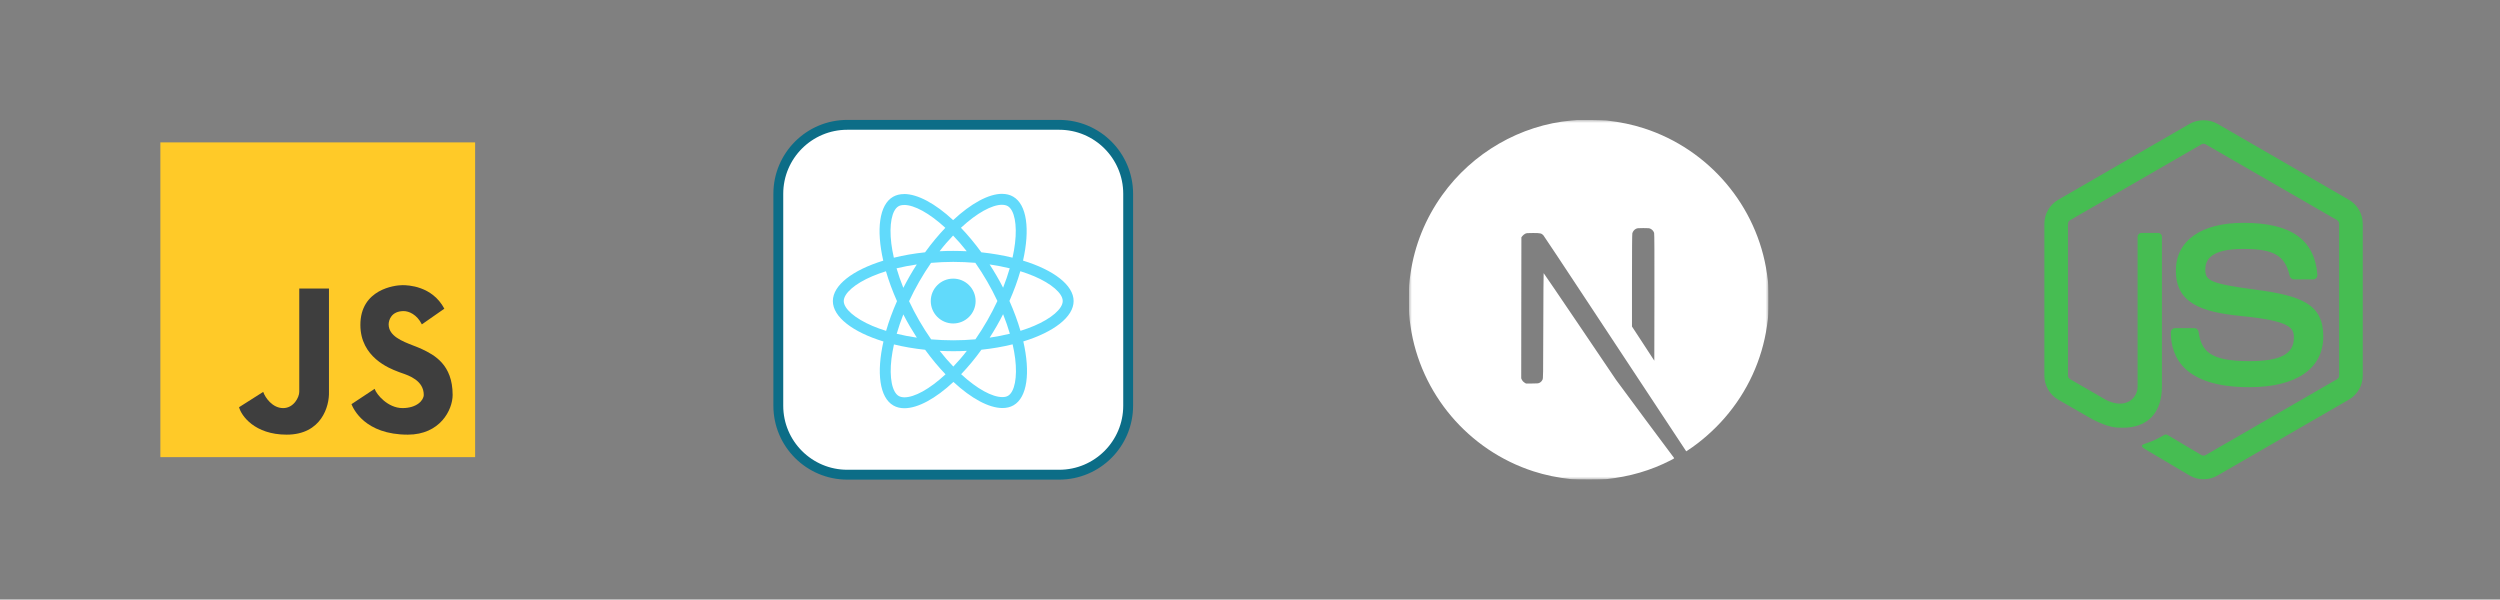 <svg width="417" height="100" viewBox="0 0 417 100" fill="none" xmlns="http://www.w3.org/2000/svg">
<rect x="0" y="0" width="417" height="100" fill="#808080" stroke="none"/>
<path d="M79.25 23.75H26.75V76.25H79.25V23.75Z" fill="#FFCA28"/>
<path d="M58.625 67.415L62.49 64.857C62.793 65.809 64.712 68.069 67.135 68.069C69.558 68.069 70.683 66.746 70.683 65.868C70.683 63.477 68.209 62.634 67.02 62.229C66.826 62.163 66.667 62.109 66.558 62.062C66.502 62.037 66.417 62.005 66.309 61.963C64.987 61.458 60.111 59.595 60.111 54.195C60.111 48.247 65.851 47.563 67.149 47.563C67.998 47.563 72.082 47.667 74.115 51.489L70.365 54.106C69.543 52.44 68.177 51.89 67.337 51.89C65.26 51.89 64.827 53.413 64.827 54.106C64.827 56.051 67.084 56.922 68.989 57.658C69.487 57.851 69.962 58.034 70.365 58.225C72.442 59.206 75.5 60.812 75.5 65.868C75.5 68.4 73.376 72.5 68.029 72.5C60.846 72.5 58.942 68.188 58.625 67.415Z" fill="#3E3E3E"/>
<path d="M39.875 67.923L43.904 65.366C44.219 66.317 45.446 68.071 47.226 68.071C49.006 68.071 49.917 66.243 49.917 65.366V48.125H54.872V65.366C54.952 67.744 53.633 72.5 47.812 72.5C42.461 72.5 40.236 69.32 39.875 67.923Z" fill="#3E3E3E"/>
<g clip-path="url(#clip0_50_1011)">
<path d="M176.671 20.822H141.329C134.974 20.822 129.822 25.974 129.822 32.329V67.671C129.822 74.026 134.974 79.178 141.329 79.178H176.671C183.026 79.178 188.178 74.026 188.178 67.671V32.329C188.178 25.974 183.026 20.822 176.671 20.822Z" fill="white" stroke="#0C6D87" stroke-width="1.644"/>
<path d="M179.08 50.215C179.08 47.554 175.748 45.033 170.64 43.47C171.819 38.263 171.295 34.121 168.987 32.795C168.455 32.484 167.833 32.337 167.153 32.337V34.162C167.53 34.162 167.833 34.236 168.086 34.375C169.2 35.014 169.683 37.445 169.306 40.572C169.216 41.341 169.069 42.152 168.889 42.978C167.284 42.586 165.532 42.283 163.691 42.086C162.585 40.572 161.439 39.197 160.285 37.993C162.954 35.513 165.459 34.154 167.161 34.154V32.329C164.91 32.329 161.963 33.933 158.984 36.716C156.004 33.95 153.057 32.361 150.806 32.361V34.187C152.501 34.187 155.014 35.538 157.682 38.002C156.536 39.205 155.39 40.572 154.301 42.086C152.451 42.283 150.7 42.586 149.095 42.987C148.907 42.168 148.768 41.374 148.67 40.613C148.285 37.486 148.76 35.055 149.865 34.408C150.11 34.261 150.43 34.195 150.806 34.195V32.37C150.119 32.37 149.496 32.517 148.956 32.828C146.656 34.154 146.14 38.288 147.327 43.478C142.236 45.049 138.92 47.562 138.92 50.215C138.92 52.875 142.252 55.396 147.36 56.96C146.181 62.166 146.705 66.308 149.013 67.634C149.546 67.945 150.168 68.092 150.855 68.092C153.106 68.092 156.053 66.488 159.033 63.705C162.012 66.472 164.959 68.06 167.21 68.06C167.898 68.06 168.52 67.912 169.06 67.601C171.361 66.275 171.876 62.141 170.689 56.952C175.765 55.388 179.08 52.867 179.08 50.215ZM168.422 44.755C168.119 45.811 167.742 46.899 167.317 47.988C166.981 47.333 166.629 46.678 166.245 46.023C165.868 45.369 165.467 44.73 165.066 44.108C166.228 44.28 167.35 44.493 168.422 44.755ZM164.673 53.473C164.034 54.578 163.379 55.625 162.7 56.599C161.48 56.706 160.244 56.763 159 56.763C157.764 56.763 156.528 56.706 155.317 56.608C154.637 55.634 153.974 54.594 153.336 53.497C152.713 52.425 152.149 51.336 151.633 50.239C152.14 49.142 152.713 48.045 153.327 46.973C153.966 45.868 154.621 44.82 155.3 43.846C156.52 43.74 157.756 43.682 159 43.682C160.236 43.682 161.472 43.74 162.684 43.838C163.363 44.812 164.026 45.852 164.665 46.949C165.287 48.021 165.852 49.11 166.367 50.206C165.852 51.303 165.287 52.4 164.673 53.473ZM167.317 52.408C167.759 53.505 168.135 54.602 168.446 55.666C167.374 55.928 166.244 56.149 165.074 56.321C165.475 55.691 165.876 55.044 166.253 54.381C166.629 53.726 166.981 53.063 167.317 52.408ZM159.016 61.143C158.255 60.357 157.494 59.481 156.741 58.523C157.478 58.556 158.231 58.581 158.992 58.581C159.761 58.581 160.523 58.564 161.268 58.523C160.531 59.481 159.77 60.357 159.016 61.143ZM152.926 56.321C151.764 56.149 150.642 55.937 149.57 55.675C149.873 54.619 150.25 53.53 150.675 52.441C151.011 53.096 151.363 53.751 151.748 54.406C152.132 55.061 152.525 55.699 152.926 56.321ZM158.976 39.287C159.737 40.072 160.498 40.948 161.251 41.906C160.514 41.873 159.761 41.849 159 41.849C158.231 41.849 157.469 41.865 156.724 41.906C157.461 40.948 158.222 40.072 158.976 39.287ZM152.918 44.108C152.517 44.738 152.116 45.385 151.739 46.048C151.363 46.703 151.011 47.358 150.675 48.013C150.233 46.916 149.857 45.819 149.546 44.755C150.618 44.501 151.748 44.28 152.918 44.108ZM145.51 54.357C142.612 53.121 140.738 51.5 140.738 50.215C140.738 48.929 142.612 47.3 145.51 46.073C146.214 45.77 146.983 45.5 147.777 45.246C148.244 46.85 148.858 48.52 149.619 50.231C148.866 51.934 148.26 53.595 147.802 55.192C146.992 54.938 146.222 54.66 145.51 54.357ZM149.914 66.054C148.801 65.416 148.318 62.984 148.694 59.858C148.784 59.088 148.932 58.278 149.112 57.451C150.716 57.844 152.468 58.147 154.31 58.343C155.415 59.858 156.561 61.233 157.715 62.436C155.046 64.916 152.542 66.275 150.839 66.275C150.471 66.267 150.159 66.193 149.914 66.054ZM169.331 59.816C169.715 62.944 169.24 65.375 168.135 66.021C167.89 66.169 167.571 66.234 167.194 66.234C165.5 66.234 162.987 64.883 160.318 62.42C161.464 61.216 162.61 59.849 163.699 58.335C165.549 58.139 167.3 57.836 168.905 57.434C169.093 58.261 169.24 59.055 169.331 59.816ZM172.482 54.357C171.778 54.66 171.009 54.93 170.215 55.183C169.748 53.579 169.134 51.909 168.373 50.198C169.126 48.496 169.732 46.834 170.19 45.238C171 45.491 171.77 45.77 172.49 46.073C175.388 47.309 177.263 48.929 177.263 50.215C177.254 51.5 175.38 53.129 172.482 54.357Z" fill="#61DAFB"/>
<path d="M158.992 53.956C161.058 53.956 162.733 52.281 162.733 50.215C162.733 48.149 161.058 46.474 158.992 46.474C156.926 46.474 155.251 48.149 155.251 50.215C155.251 52.281 156.926 53.956 158.992 53.956Z" fill="#61DAFB"/>
</g>
<g clip-path="url(#clip1_50_1011)">
<mask id="mask0_50_1011" style="mask-type:luminance" maskUnits="userSpaceOnUse" x="235" y="20" width="60" height="60">
<path d="M295 20H235V80H295V20Z" fill="white"/>
</mask>
<g mask="url(#mask0_50_1011)">
<path d="M263.035 20.016C262.906 20.028 262.495 20.069 262.126 20.098C253.604 20.867 245.622 25.465 240.566 32.532C237.751 36.462 235.95 40.919 235.27 45.641C235.029 47.289 235 47.776 235 50.01C235 52.245 235.029 52.732 235.27 54.38C236.9 65.647 244.918 75.113 255.792 78.62C257.739 79.248 259.792 79.676 262.126 79.934C263.035 80.034 266.965 80.034 267.874 79.934C271.903 79.488 275.317 78.491 278.683 76.773C279.2 76.509 279.299 76.439 279.229 76.38C279.182 76.344 276.982 73.394 274.343 69.829L269.546 63.347L263.534 54.45C260.226 49.559 257.504 45.559 257.481 45.559C257.457 45.553 257.434 49.506 257.422 54.333C257.405 62.785 257.399 63.125 257.293 63.324C257.141 63.611 257.023 63.729 256.777 63.858C256.589 63.952 256.425 63.969 255.54 63.969H254.525L254.255 63.799C254.079 63.688 253.95 63.541 253.862 63.371L253.739 63.107L253.751 51.347L253.768 39.582L253.95 39.353C254.044 39.23 254.243 39.072 254.384 38.996C254.625 38.878 254.718 38.867 255.733 38.867C256.93 38.867 257.129 38.913 257.44 39.254C257.528 39.347 260.783 44.251 264.678 50.157C268.572 56.063 273.897 64.127 276.513 68.087L281.264 75.283L281.505 75.125C283.634 73.74 285.886 71.77 287.668 69.717C291.463 65.359 293.909 60.045 294.73 54.38C294.971 52.732 295 52.245 295 50.01C295 47.776 294.971 47.289 294.73 45.641C293.1 34.374 285.082 24.908 274.208 21.4C272.29 20.779 270.249 20.351 267.962 20.092C267.399 20.034 263.522 19.969 263.035 20.016ZM275.317 38.163C275.598 38.304 275.827 38.573 275.909 38.855C275.956 39.007 275.968 42.268 275.956 49.617L275.939 60.163L274.079 57.312L272.214 54.462V46.796C272.214 41.84 272.237 39.054 272.273 38.919C272.366 38.591 272.572 38.333 272.853 38.18C273.094 38.057 273.182 38.045 274.103 38.045C274.971 38.045 275.123 38.057 275.317 38.163Z" fill="white"/>
</g>
</g>
<path d="M394.106 37.328V62.654C394.106 64.298 393.222 65.828 391.801 66.655L369.858 79.325C369.156 79.732 368.36 79.941 367.547 79.941C366.745 79.941 365.947 79.732 365.245 79.325L357.919 74.99C356.826 74.38 357.359 74.163 357.72 74.038C359.18 73.531 359.475 73.415 361.033 72.53C361.196 72.438 361.41 72.474 361.578 72.571L367.206 75.913C367.41 76.028 367.698 76.028 367.886 75.913L389.831 63.246C390.035 63.13 390.166 62.897 390.166 62.654V37.328C390.166 37.08 390.035 36.849 389.826 36.723L367.89 24.068C367.688 23.95 367.418 23.95 367.214 24.068L345.283 36.727C345.07 36.849 344.936 37.088 344.936 37.328V62.654C344.936 62.897 345.07 63.124 345.282 63.239L351.293 66.714C354.554 68.343 356.552 66.423 356.552 64.493V39.489C356.552 39.136 356.836 38.857 357.189 38.857H359.972C360.32 38.857 360.609 39.136 360.609 39.489V64.493C360.609 68.846 358.237 71.343 354.11 71.343C352.843 71.343 351.843 71.343 349.055 69.97L343.301 66.655C341.879 65.835 341 64.298 341 62.654V37.328C341 35.683 341.879 34.147 343.301 33.328L365.245 20.648C366.634 19.862 368.481 19.862 369.858 20.648L391.801 33.328C393.222 34.15 394.106 35.683 394.106 37.328ZM375.19 60.238C368.642 60.238 367.201 58.592 366.718 55.336C366.662 54.988 366.365 54.729 366.008 54.729H362.808C362.412 54.729 362.094 55.046 362.094 55.444C362.094 59.612 364.362 64.582 375.19 64.582C383.031 64.582 387.526 61.495 387.526 56.104C387.526 50.758 383.914 49.335 376.311 48.329C368.626 47.312 367.845 46.788 367.845 44.988C367.845 43.504 368.506 41.521 374.198 41.521C379.281 41.521 381.155 42.617 381.925 46.042C381.993 46.365 382.287 46.6 382.619 46.6H385.831C386.031 46.6 386.22 46.515 386.355 46.373C386.491 46.223 386.563 46.027 386.544 45.822C386.047 39.919 382.125 37.169 374.198 37.169C367.142 37.169 362.934 40.147 362.934 45.138C362.934 50.554 367.121 52.052 373.891 52.72C381.993 53.515 382.622 54.699 382.622 56.293C382.622 59.058 380.403 60.238 375.19 60.238Z" fill="#46BD52"/>
<defs>
<clipPath id="clip0_50_1011">
<rect width="60" height="60" fill="white" transform="translate(129 20)"/>
</clipPath>
<clipPath id="clip1_50_1011">
<rect width="60" height="60" fill="white" transform="translate(235 20)"/>
</clipPath>
</defs>
</svg>
